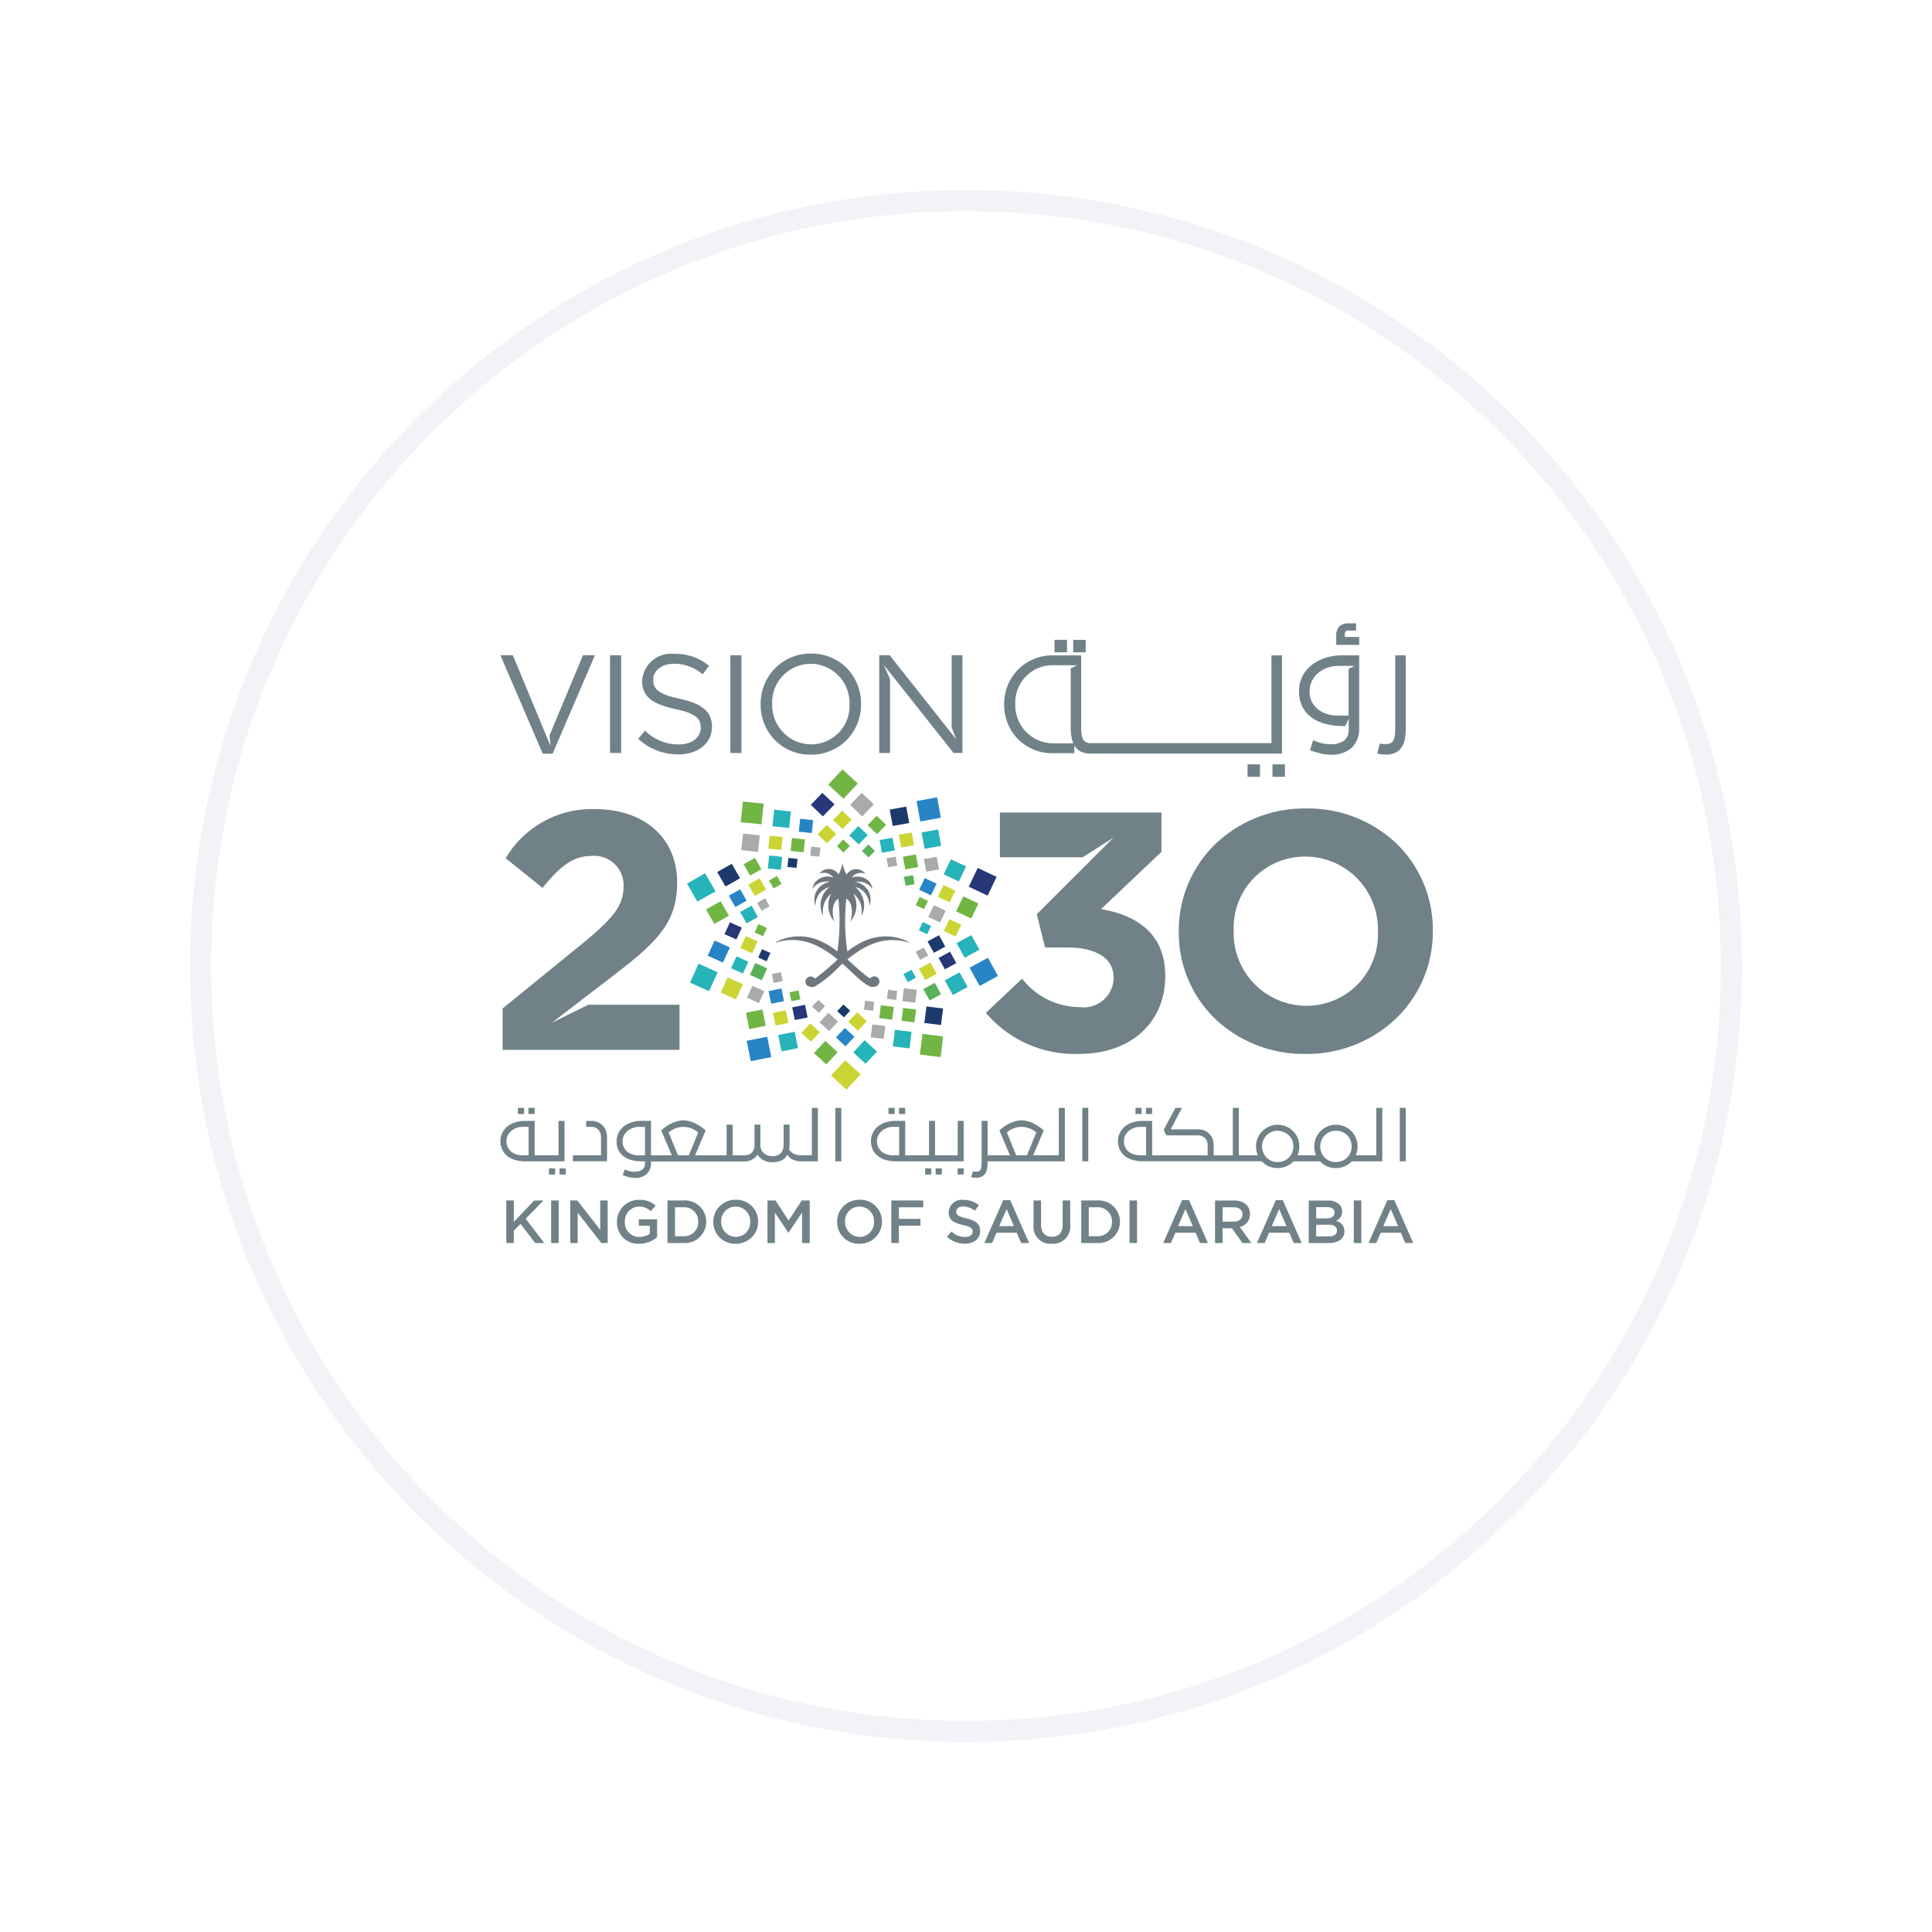 <svg xmlns="http://www.w3.org/2000/svg" xmlns:xlink="http://www.w3.org/1999/xlink" width="91.498" height="91.498" viewBox="0 0 91.498 91.498"><defs><filter id="a" x="0" y="0" width="91.498" height="91.498" filterUnits="userSpaceOnUse"><feOffset dy="3" input="SourceAlpha"/><feGaussianBlur stdDeviation="3" result="b"/><feFlood flood-color="#4e5a68" flood-opacity="0.051"/><feComposite operator="in" in2="b"/><feComposite in="SourceGraphic"/></filter><clipPath id="c"><path d="M0,0H1.088V1.025H0Z" fill="none"/></clipPath><clipPath id="d"><path d="M0,29.384H44.159V0H0Z" fill="none"/></clipPath></defs><g transform="translate(9 6)"><g transform="matrix(1, 0, 0, 1, -9, -6)" filter="url(#a)"><g transform="translate(9 6)" fill="#fff"><path d="M 36.749 72.998 C 31.855 72.998 27.108 72.04 22.64 70.15 C 18.323 68.324 14.446 65.711 11.117 62.381 C 7.788 59.052 5.174 55.175 3.348 50.859 C 1.458 46.39 0.5 41.643 0.5 36.749 C 0.5 31.855 1.458 27.108 3.348 22.64 C 5.174 18.323 7.788 14.446 11.117 11.117 C 14.446 7.788 18.323 5.174 22.64 3.348 C 27.108 1.458 31.855 0.5 36.749 0.5 C 41.643 0.5 46.39 1.458 50.859 3.348 C 55.175 5.174 59.052 7.788 62.381 11.117 C 65.711 14.446 68.324 18.323 70.15 22.64 C 72.04 27.108 72.998 31.855 72.998 36.749 C 72.998 41.643 72.04 46.39 70.15 50.859 C 68.324 55.175 65.711 59.052 62.381 62.381 C 59.052 65.711 55.175 68.324 50.859 70.15 C 46.39 72.04 41.643 72.998 36.749 72.998 Z" stroke="none"/><path d="M 36.749 1 C 31.923 1 27.241 1.945 22.834 3.809 C 18.577 5.609 14.754 8.187 11.471 11.471 C 8.187 14.754 5.609 18.577 3.809 22.834 C 1.945 27.241 1 31.923 1 36.749 C 1 41.576 1.945 46.257 3.809 50.664 C 5.609 54.921 8.187 58.744 11.471 62.028 C 14.754 65.311 18.577 67.889 22.834 69.689 C 27.241 71.553 31.923 72.498 36.749 72.498 C 41.576 72.498 46.257 71.553 50.664 69.689 C 54.921 67.889 58.744 65.311 62.028 62.028 C 65.311 58.744 67.889 54.921 69.689 50.664 C 71.553 46.257 72.498 41.576 72.498 36.749 C 72.498 31.923 71.553 27.241 69.689 22.834 C 67.889 18.577 65.311 14.754 62.028 11.471 C 58.744 8.187 54.921 5.609 50.664 3.809 C 46.257 1.945 41.576 1 36.749 1 M 36.749 0 C 57.045 0 73.498 16.453 73.498 36.749 C 73.498 57.045 57.045 73.498 36.749 73.498 C 16.453 73.498 0 57.045 0 36.749 C 0 16.453 16.453 0 36.749 0 Z" stroke="none" fill="#f2f3f7"/></g></g><g transform="translate(14.7 23.519)"><path d="M0,.59H.59V0H0Z" transform="translate(26.242 0.783)" fill="#708187"/><path d="M0,.59H.59V0H0Z" transform="translate(27.127 0.783)" fill="#708187"/><path d="M0,.59H.59V0H0Z" transform="translate(36.563 6.68)" fill="#708187"/><path d="M0,.59H.59V0H0Z" transform="translate(35.383 6.68)" fill="#708187"/><path d="M.853,4.615a.726.726,0,0,0,.295-.249,1.064,1.064,0,0,0,.158-.394,2.654,2.654,0,0,0,.047-.522V0h-.5V3.45A2.443,2.443,0,0,1,.833,3.8a.659.659,0,0,1-.074.234.313.313,0,0,1-.143.129.578.578,0,0,1-.233.04A.973.973,0,0,1,.265,4.2a.973.973,0,0,1-.137-.029L0,4.646A1.531,1.531,0,0,0,.4,4.7a1.051,1.051,0,0,0,.45-.086" transform="translate(41.524 1.518)" fill="#708187"/><g transform="translate(39.582)"><path d="M0,0H1.088V1.025H0Z" transform="translate(0)" fill="none"/><g transform="translate(0)" clip-path="url(#c)"><path d="M1.082.642H.4V.527A.227.227,0,0,1,.44.383.2.2,0,0,1,.593.34H.934V0H.584A.6.6,0,0,0,.146.144.643.643,0,0,0-.006.619v.4H1.082Z" transform="translate(0.006 0.003)" fill="#708187"/></g></g><path d="M0,29.384H44.159V0H0Z" fill="none"/><g clip-path="url(#d)"><path d="M1.463,4.7a1.913,1.913,0,0,1-.442-.052,4.59,4.59,0,0,1-.506-.157L.67,4.017a2.42,2.42,0,0,0,.419.147,1.818,1.818,0,0,0,.413.043,1.038,1.038,0,0,0,.627-.166.649.649,0,0,0,.224-.555V3l-.167.348H2.053a3.159,3.159,0,0,1-.788-.1A1.976,1.976,0,0,1,.61,2.955a1.452,1.452,0,0,1-.447-.512A1.592,1.592,0,0,1,0,1.694,1.55,1.55,0,0,1,.146,1.02,1.588,1.588,0,0,1,.567.484,2.035,2.035,0,0,1,1.215.13,2.587,2.587,0,0,1,2.053,0h.794V3.438a1.279,1.279,0,0,1-.329.921A1.418,1.418,0,0,1,1.463,4.7ZM1.832.5a1.519,1.519,0,0,0-.487.086A1.415,1.415,0,0,0,.914.828a1.22,1.22,0,0,0-.3.38A1.046,1.046,0,0,0,.5,1.7,1.11,1.11,0,0,0,.6,2.188a1.049,1.049,0,0,0,.292.364,1.32,1.32,0,0,0,.431.225,1.733,1.733,0,0,0,.524.078h.5V.639L2.635.5Z" transform="translate(37.822 1.518)" fill="#708187"/><path d="M13.156,4.651H4.1a1.049,1.049,0,0,1-.45-.086.726.726,0,0,1-.295-.249c-.009-.012-.016-.026-.024-.04l-.007-.012v.369H2.295A2.267,2.267,0,0,1,.633,3.944,2.323,2.323,0,0,1,0,2.329V2.316A2.334,2.334,0,0,1,.639.694,2.278,2.278,0,0,1,2.307,0H3.649V3.4a2.474,2.474,0,0,0,.022.354.667.667,0,0,0,.074.234.315.315,0,0,0,.143.129.58.58,0,0,0,.233.04h8.539V0h.5V4.65ZM2.294.467A1.763,1.763,0,0,0,.528,2.3v.013A1.8,1.8,0,0,0,2.308,4.165h.969A1.189,1.189,0,0,1,3.2,3.92,2.657,2.657,0,0,1,3.153,3.4V.619l.3-.151Z" transform="translate(23.855 1.519)" fill="#708187"/><path d="M3.43,3.414l.216.568L.493,0H0V4.629H.513V1.14L.221.465l3.3,4.163h.42V0H3.43Z" transform="translate(17.94 1.513)" fill="#708187"/><path d="M5.45,4.576,8.313,1.863V0H.663V2.119H4.585l1.457-.93L2.41,4.817,2.8,6.39H3.833c1.391,0,2.216.514,2.216,1.429v.032a1.416,1.416,0,0,1-1.6,1.365A3.462,3.462,0,0,1,1.715,7.867L0,9.489a5.51,5.51,0,0,0,4.416,1.943c2.523,0,4.076-1.557,4.076-3.677V7.723c0-2.088-1.5-2.89-3.041-3.147" transform="translate(22.992 8.961)" fill="#708187"/><path d="M2.371,4.787A2.342,2.342,0,0,1,.653,4.075,2.4,2.4,0,0,1,0,2.406V2.393A2.411,2.411,0,0,1,.66.718,2.354,2.354,0,0,1,2.384,0,2.342,2.342,0,0,1,4.1.711a2.4,2.4,0,0,1,.653,1.669v.014A2.411,2.411,0,0,1,4.1,4.068,2.354,2.354,0,0,1,2.371,4.787Zm0-4.3a1.821,1.821,0,0,0-1.825,1.9v.014A1.856,1.856,0,0,0,2.384,4.3a1.821,1.821,0,0,0,1.825-1.9V2.393A1.856,1.856,0,0,0,2.371.482Z" transform="translate(12.324 1.434)" fill="#708187"/><path d="M6,11.623A6.084,6.084,0,0,1,1.69,9.931,5.68,5.68,0,0,1,0,5.843V5.81a5.707,5.707,0,0,1,1.706-4.1A6.109,6.109,0,0,1,6.032,0a6.084,6.084,0,0,1,4.31,1.692,5.68,5.68,0,0,1,1.69,4.087v.032a5.708,5.708,0,0,1-1.706,4.1A6.109,6.109,0,0,1,6,11.623ZM6,2.278a3.373,3.373,0,0,0-3.4,3.5V5.81A3.445,3.445,0,0,0,6.032,9.343a3.373,3.373,0,0,0,3.4-3.5V5.81A3.445,3.445,0,0,0,6,2.278Z" transform="translate(32.126 8.77)" fill="#708187"/><path d="M0,4.629H.526V0H0Z" transform="translate(10.89 1.513)" fill="#708187"/><path d="M2.334,10.116l.481-.368,2.474-1.9C7.294,6.31,8.265,5.379,8.265,3.5V3.468C8.265,1.365,6.712,0,4.367,0A4.733,4.733,0,0,0,.145,2.329l1.747,1.4c.841-1.029,1.44-1.51,2.313-1.51A1.384,1.384,0,0,1,5.726,3.677c0,.931-.55,1.541-1.957,2.7L0,9.441V11.4H8.378V9.264H4.061Z" transform="translate(0.103 8.8)" fill="#708187"/><path d="M2.471,4.662,4.476,0H3.91L2.325,3.794l.051.509-.132-.316L.873.689.586,0H0L2.005,4.662Z" transform="translate(0 1.513)" fill="#708187"/><path d="M0,4.629H.526V0H0Z" transform="translate(5.191 1.513)" fill="#708187"/><path d="M1.978,2.127C.952,1.909.713,1.664.713,1.227V1.214C.713.8,1.1.467,1.705.467a2.057,2.057,0,0,1,1.345.5l.306-.4A2.443,2.443,0,0,0,1.718,0,1.376,1.376,0,0,0,.185,1.261v.013c0,.761.493,1.1,1.565,1.336.979.206,1.212.45,1.212.88V3.5c0,.456-.413.787-1.039.787a2.229,2.229,0,0,1-1.6-.654L0,4.018a2.738,2.738,0,0,0,1.9.741c.926,0,1.592-.516,1.592-1.309V3.437c0-.708-.479-1.084-1.519-1.309" transform="translate(6.525 1.449)" fill="#708187"/><path d="M0,.29H.292V0H0Z" transform="translate(2.3 25.815)" fill="#708187"/><path d="M4.39,1.915H1.172a1.736,1.736,0,0,1-.448-.057,1.1,1.1,0,0,1-.373-.173A.865.865,0,0,1,.1,1.39.907.907,0,0,1,0,.959.881.881,0,0,1,.083.578.9.9,0,0,1,.319.273a1.123,1.123,0,0,1,.369-.2A1.535,1.535,0,0,1,1.172,0h.448V1.632h1.13V0h.284V1.632H4.107V0h.284V1.914ZM1.054.282A.877.877,0,0,0,.77.329.793.793,0,0,0,.523.467.7.7,0,0,0,.349.682.59.59,0,0,0,.283.959a.647.647,0,0,0,.06.284.623.623,0,0,0,.165.212.749.749,0,0,0,.245.132.968.968,0,0,0,.3.045h.281V.282Z" transform="translate(17.549 23.565)" fill="#708187"/><path d="M0,2.531H.284V0H0Z" transform="translate(15.86 22.949)" fill="#708187"/><path d="M0,.29H.292V0H0Z" transform="translate(18.875 22.949)" fill="#708187"/><path d="M0,.29H.292V0H0Z" transform="translate(21.651 25.812)" fill="#708187"/><path d="M0,.29H.292V0H0Z" transform="translate(2.798 25.815)" fill="#708187"/><path d="M.838,3.308a1.1,1.1,0,0,1-.254-.029,2.568,2.568,0,0,1-.29-.088l.088-.272A1.409,1.409,0,0,0,.622,3a1.054,1.054,0,0,0,.236.024.591.591,0,0,0,.359-.1.371.371,0,0,0,.129-.32V2.531h-.17a1.816,1.816,0,0,1-.451-.055,1.128,1.128,0,0,1-.375-.169.827.827,0,0,1-.256-.293A.908.908,0,0,1,0,1.586.885.885,0,0,1,.085,1.2.906.906,0,0,1,.323.893,1.166,1.166,0,0,1,.695.69a1.485,1.485,0,0,1,.48-.074H1.63V2.249h.984l-.5-1.182A2.454,2.454,0,0,1,2.349.881,1.746,1.746,0,0,1,2.612.729a1.692,1.692,0,0,1,.277-.1,1.045,1.045,0,0,1,.551,0,1.569,1.569,0,0,1,.274.1,2.152,2.152,0,0,1,.263.152,2.481,2.481,0,0,1,.242.185l-.5,1.181H5.211V.793H5.5V2.249h.551a.606.606,0,0,0,.181-.027.425.425,0,0,0,.153-.084.409.409,0,0,0,.106-.148.557.557,0,0,0,.04-.221V.793H6.81v1a.482.482,0,0,0,.046.193.5.5,0,0,0,.118.157.56.56,0,0,0,.177.106.644.644,0,0,0,.227.039.511.511,0,0,0,.4-.147.564.564,0,0,0,.132-.39V.793h.284V1.7a1.206,1.206,0,0,1-.025.265.524.524,0,0,0,.224.211.892.892,0,0,0,.391.07h.465V0h.284V2.531H8.711v0a1.083,1.083,0,0,1-.2-.025.794.794,0,0,1-.2-.074.5.5,0,0,1-.133-.1.775.775,0,0,1-.088-.118.608.608,0,0,1-.275.272.986.986,0,0,1-.435.088.891.891,0,0,1-.423-.095.724.724,0,0,1-.281-.265.732.732,0,0,1-.261.236.758.758,0,0,1-.368.088H1.63v.053a.732.732,0,0,1-.188.527.812.812,0,0,1-.6.2ZM3.165.9A1.032,1.032,0,0,0,2.8.965a1.13,1.13,0,0,0-.336.2l.444,1.083H3.42l.444-1.083a1.137,1.137,0,0,0-.32-.189A1.013,1.013,0,0,0,3.165.9ZM1.058.9A.86.86,0,0,0,.77.951a.81.81,0,0,0-.247.139.691.691,0,0,0-.174.217.6.6,0,0,0-.065.279.635.635,0,0,0,.059.282.6.6,0,0,0,.167.208.763.763,0,0,0,.247.129,1,1,0,0,0,.3.044h.288V.9Z" transform="translate(5.501 22.949)" fill="#708187"/><path d="M0,.29H.292V0H0Z" transform="translate(1.327 22.949)" fill="#708187"/><path d="M0,.29H.292V0H0Z" transform="translate(30.074 22.949)" fill="#708187"/><path d="M0,2.531H.284V0H0Z" transform="translate(27.556 22.949)" fill="#708187"/><path d="M0,.29H.292V0H0Z" transform="translate(18.377 22.949)" fill="#708187"/><path d="M1.616.8a1.048,1.048,0,0,0-.045-.31A.649.649,0,0,0,1.435.246.764.764,0,0,0,1.181.06.85.85,0,0,0,.839,0H.629V.281H.878a.449.449,0,0,1,.2.044A.46.46,0,0,1,1.226.44.428.428,0,0,1,1.309.6a.843.843,0,0,1,.023.212v.818H0v.282H1.616Z" transform="translate(3.432 23.566)" fill="#708187"/><path d="M0,2.531H.284V0H0Z" transform="translate(42.592 22.949)" fill="#708187"/><path d="M0,.29H.292V0H0Z" transform="translate(30.571 22.949)" fill="#708187"/><path d="M10.31,2.852A.994.994,0,0,1,9.9,2.766a1.028,1.028,0,0,1-.329-.236H8.316a1.01,1.01,0,0,1-.339.236,1.07,1.07,0,0,1-.425.085,1,1,0,0,1-.413-.086,1.032,1.032,0,0,1-.329-.236H1.172a1.734,1.734,0,0,1-.447-.057A1.1,1.1,0,0,1,.351,2.3.865.865,0,0,1,.1,2.005a.9.9,0,0,1-.1-.43A.881.881,0,0,1,.083,1.2.9.9,0,0,1,.319.89a1.12,1.12,0,0,1,.369-.2A1.533,1.533,0,0,1,1.171.617H1.62V2.249H4.249V1.817a.912.912,0,0,0-.021-.2.383.383,0,0,0-.082-.163.4.4,0,0,0-.158-.111A.6.6,0,0,0,3.755,1.3H2.305a.5.5,0,0,1-.083-.127.607.607,0,0,1-.045-.159L2.723,0h.309L2.5,1.017H3.755a.9.9,0,0,1,.352.059.721.721,0,0,1,.249.184.629.629,0,0,1,.135.248,1.106,1.106,0,0,1,.043.309v.433h.906V0h.285V2.249h.9a1.2,1.2,0,0,1-.062-.2.986.986,0,0,1-.023-.217A1.021,1.021,0,0,1,7.155.885.988.988,0,0,1,7.552.8a1.061,1.061,0,0,1,.41.079,1.017,1.017,0,0,1,.328.217,1.006,1.006,0,0,1,.219.326,1.044,1.044,0,0,1,.08.407.994.994,0,0,1-.088.416h.881a1.225,1.225,0,0,1-.062-.2A1,1,0,0,1,9.3,1.833,1.02,1.02,0,0,1,9.912.885.988.988,0,0,1,10.31.8a1.06,1.06,0,0,1,.41.079,1.021,1.021,0,0,1,.329.217,1.01,1.01,0,0,1,.218.326,1.04,1.04,0,0,1,.08.407.994.994,0,0,1-.088.416h.977V0h.284V2.531H11.075a1.012,1.012,0,0,1-.339.236A1.069,1.069,0,0,1,10.31,2.852Zm0-1.767a.715.715,0,0,0-.293.059.723.723,0,0,0-.229.161.747.747,0,0,0-.151.236.759.759,0,0,0-.055.288.746.746,0,0,0,.206.52.729.729,0,0,0,.231.158.721.721,0,0,0,.29.059.8.8,0,0,0,.3-.054.716.716,0,0,0,.4-.39.732.732,0,0,0,.059-.295.767.767,0,0,0-.057-.3.714.714,0,0,0-.158-.236.754.754,0,0,0-.238-.155.792.792,0,0,0-.3-.053Zm-2.757,0a.708.708,0,0,0-.522.22.749.749,0,0,0-.152.236.772.772,0,0,0-.055.288.756.756,0,0,0,.055.285.748.748,0,0,0,.153.236.729.729,0,0,0,.231.158.72.72,0,0,0,.289.059.8.8,0,0,0,.3-.054.726.726,0,0,0,.456-.683.767.767,0,0,0-.057-.3A.7.7,0,0,0,8.091,1.3a.754.754,0,0,0-.238-.155A.793.793,0,0,0,7.552,1.086ZM1.054.9A.874.874,0,0,0,.77.946a.8.8,0,0,0-.247.137A.711.711,0,0,0,.349,1.3a.585.585,0,0,0-.066.277.65.65,0,0,0,.06.284.623.623,0,0,0,.165.211A.746.746,0,0,0,.754,2.2a.968.968,0,0,0,.3.046h.28V.9Z" transform="translate(29.245 22.949)" fill="#708187"/><path d="M3.034,1.915H1.172a1.74,1.74,0,0,1-.448-.057,1.1,1.1,0,0,1-.373-.173A.865.865,0,0,1,.1,1.39.907.907,0,0,1,0,.959.881.881,0,0,1,.083.578.9.9,0,0,1,.319.273a1.127,1.127,0,0,1,.37-.2A1.537,1.537,0,0,1,1.172,0h.448V1.632h1.13V0h.284V1.914ZM1.055.282A.877.877,0,0,0,.77.329.793.793,0,0,0,.523.467.708.708,0,0,0,.349.682.59.59,0,0,0,.284.959a.647.647,0,0,0,.06.284.626.626,0,0,0,.165.212.755.755,0,0,0,.245.132.967.967,0,0,0,.3.045h.28V.282Z" transform="translate(0.001 23.566)" fill="#708187"/><path d="M0,.29H.292V0H0Z" transform="translate(20.612 25.815)" fill="#708187"/><path d="M0,.29H.292V0H0Z" transform="translate(20.114 25.815)" fill="#708187"/><path d="M.231,3.308A.88.88,0,0,1,0,3.276L.075,3a.558.558,0,0,0,.078.018.56.56,0,0,0,.068,0A.329.329,0,0,0,.353,3a.177.177,0,0,0,.082-.074.374.374,0,0,0,.043-.134,1.418,1.418,0,0,0,.012-.2V.616H.774V2.249H1.833l-.5-1.182A2.528,2.528,0,0,1,1.567.881,1.752,1.752,0,0,1,1.831.729a1.677,1.677,0,0,1,.275-.1A1.078,1.078,0,0,1,2.383.591a1.049,1.049,0,0,1,.274.037,1.557,1.557,0,0,1,.273.1,2.14,2.14,0,0,1,.263.152,2.56,2.56,0,0,1,.241.185l-.5,1.182H4.147V0h.285V2.531H.774V2.59a1.506,1.506,0,0,1-.027.3.609.609,0,0,1-.091.226.415.415,0,0,1-.169.143.6.6,0,0,1-.257.05ZM2.383.9a1.032,1.032,0,0,0-.36.063,1.138,1.138,0,0,0-.336.2l.444,1.083h.508l.444-1.083a1.145,1.145,0,0,0-.32-.189A1.013,1.013,0,0,0,2.384.9Z" transform="translate(22.298 22.949)" fill="#708187"/><path d="M0,.29H.292V0H0Z" transform="translate(0.829 22.949)" fill="#708187"/><path d="M1.76,0H1.322L.357,1.013V0H0V2.015H.357V1.431l.316-.323.693.907H1.8L.917.865Z" transform="translate(0.278 27.334)" fill="#708187"/><path d="M0,2.015H.357V0H0Z" transform="translate(2.402 27.334)" fill="#708187"/><path d="M1.418,1.394.331,0H0V2.015H.351V.581l1.12,1.434h.3V0H1.418Z" transform="translate(3.308 27.334)" fill="#708187"/><path d="M1.034,1.229h.519v.377a.833.833,0,0,1-.49.152.675.675,0,0,1-.69-.719V1.033A.683.683,0,0,1,1.031.321.8.8,0,0,1,1.6.537L1.827.271A1.1,1.1,0,0,0,1.046,0,1.032,1.032,0,0,0,0,1.039v.006A1,1,0,0,0,1.051,2.082,1.3,1.3,0,0,0,1.9,1.766V.921H1.034Z" transform="translate(5.52 27.303)" fill="#708187"/><path d="M.757,2.009H0V-.006H.757A1.008,1.008,0,0,1,1.836,1V1A1.011,1.011,0,0,1,.757,2.009ZM.357.317v1.37h.4a.662.662,0,0,0,.7-.678V1a.665.665,0,0,0-.7-.685Z" transform="translate(7.911 27.34)" fill="#708187"/><path d="M1.058,2.083A1.024,1.024,0,0,1,0,1.047V1.041A1.034,1.034,0,0,1,.3.307,1.067,1.067,0,0,1,1.064,0,1.025,1.025,0,0,1,2.123,1.035v.006a1.032,1.032,0,0,1-.3.734A1.067,1.067,0,0,1,1.058,2.083Zm0-1.759a.683.683,0,0,0-.684.711v.006a.7.7,0,0,0,.69.717.683.683,0,0,0,.685-.711V1.041A.688.688,0,0,0,1.058.323Z" transform="translate(10.081 27.301)" fill="#708187"/><path d="M1,.953.38,0H0V2.015H.351V.576l.635.944H1L1.638.57V2.015H2V0h-.38Z" transform="translate(12.647 27.334)" fill="#708187"/><path d="M1.058,2.083A1.024,1.024,0,0,1,0,1.047V1.041A1.034,1.034,0,0,1,.3.307,1.067,1.067,0,0,1,1.064,0,1.025,1.025,0,0,1,2.123,1.035v.006a1.032,1.032,0,0,1-.3.734A1.067,1.067,0,0,1,1.058,2.083Zm0-1.759a.683.683,0,0,0-.684.711v.006a.7.7,0,0,0,.69.717.683.683,0,0,0,.685-.711V1.041A.688.688,0,0,0,1.058.323Z" transform="translate(15.945 27.301)" fill="#708187"/><path d="M0,2.015H.357V1.195H1.381V.872H.357V.323H1.511V0H0Z" transform="translate(18.511 27.334)" fill="#708187"/><path d="M.919.864C.531.772.438.7.438.548V.542C.438.409.56.3.768.3a.926.926,0,0,1,.551.206L1.511.242A1.13,1.13,0,0,0,.774-.011.619.619,0,0,0,.081.573V.579c0,.372.244.5.676.6.377.086.458.164.458.308v.006c0,.153-.139.254-.359.254a.937.937,0,0,1-.641-.262L0,1.739a1.257,1.257,0,0,0,.847.323c.426,0,.725-.225.725-.6V1.454c0-.334-.224-.486-.653-.59" transform="translate(21.148 27.317)" fill="#708187"/><path d="M.366,2.03H0L.893,0h.331l.893,2.029H1.74l-.206-.487H.574L.366,2.03ZM1.053.423.7,1.23h.7Z" transform="translate(22.92 27.32)" fill="#708187"/><path d="M1.367,1.161c0,.371-.194.56-.51.56s-.513-.2-.513-.575V0H-.013V1.161a.8.8,0,0,0,.864.887.808.808,0,0,0,.873-.9V0H1.367Z" transform="translate(25.26 27.334)" fill="#708187"/><path d="M.757,2.009H0V-.006H.757A1.008,1.008,0,0,1,1.835,1V1A1.011,1.011,0,0,1,.757,2.009ZM.357.317v1.37h.4a.662.662,0,0,0,.7-.678V1a.665.665,0,0,0-.7-.685Z" transform="translate(27.506 27.34)" fill="#708187"/><path d="M0,2.015H.357V0H0Z" transform="translate(29.793 27.334)" fill="#708187"/><path d="M.366,2.03H0L.893,0h.331l.893,2.029H1.74l-.206-.487H.574L.366,2.03ZM1.053.423.7,1.23h.7Z" transform="translate(31.389 27.32)" fill="#708187"/><path d="M.357,2.013H0V0H.9a.823.823,0,0,1,.586.2.607.607,0,0,1,.168.435V.639a.605.605,0,0,1-.484.611l.548.762H1.3l-.5-.7H.357v.7ZM.357.32V1H.879C1.133,1,1.3.864,1.3.659V.653C1.3.441,1.143.32.876.32Z" transform="translate(33.843 27.337)" fill="#708187"/><path d="M.366,2.03H0L.893,0h.331l.893,2.029H1.74l-.206-.487H.574L.366,2.03ZM1.053.423.7,1.23h.7Z" transform="translate(35.828 27.32)" fill="#708187"/><path d="M.94,2.012H0V0H.911a.737.737,0,0,1,.531.179.449.449,0,0,1,.136.334V.515a.476.476,0,0,1-.29.449.494.494,0,0,1,.4.49v.006C1.691,1.8,1.41,2.012.94,2.012ZM.351,1.146V1.7H.944c.249,0,.392-.1.392-.277V1.415c0-.177-.144-.271-.418-.271Zm0-.835V.845H.838c.243,0,.383-.1.383-.273V.566C1.221.406,1.088.31.864.31Z" transform="translate(38.282 27.338)" fill="#708187"/><path d="M0,2.015H.357V0H0Z" transform="translate(40.414 27.334)" fill="#708187"/><path d="M.366,2.03H0L.893,0h.331l.893,2.029H1.74l-.206-.487H.574L.366,2.03ZM1.053.423.7,1.23h.7Z" transform="translate(41.112 27.32)" fill="#708187"/><path d="M.55,0l.574.546-.551.569L0,.569Z" transform="translate(14.698 8.029)" fill="#273777"/><path d="M0,.569l.573.546.55-.569L.55,0Z" transform="translate(16.561 8.029)" fill="#a9aaac"/><path d="M0,.442.447.868.875.426.428,0Z" transform="translate(15.753 8.873)" fill="#ccd433"/><path d="M0,.442.446.869.875.426.428,0Z" transform="translate(17.39 9.116)" fill="#71b545"/><path d="M0,.442.446.869.875.426.429,0Z" transform="translate(15.023 9.55)" fill="#ccd433"/><path d="M0,.442.446.869.875.426.428,0Z" transform="translate(16.521 9.602)" fill="#26b3ba"/><path d="M0,.312l.314.3L.615.3.3,0Z" transform="translate(15.935 10.243)" fill="#71b545"/><path d="M0,.312l.314.3L.616.3.3,0Z" transform="translate(17.12 10.478)" fill="#59b15a"/><path d="M0,.177l.177.967L1.15.967.973,0Z" transform="translate(19.707 8.241)" fill="#2785c6"/><path d="M0,.142.143.918.925.776.782,0Z" transform="translate(18.436 8.681)" fill="#1d3a6c"/><path d="M0,.142.143.918.924.776.782,0Z" transform="translate(19.946 9.763)" fill="#26b3ba"/><path d="M0,.111l.111.6L.72.6.608,0Z" transform="translate(18.869 9.907)" fill="#ccd433"/><path d="M0,.111l.111.6L.72.6.608,0Z" transform="translate(20.053 11.055)" fill="#a9aaac"/><path d="M0,.111l.111.6L.72.6.609,0Z" transform="translate(17.957 10.153)" fill="#26b3ba"/><path d="M0,.111l.111.6L.72.6.608,0Z" transform="translate(19.062 10.944)" fill="#71b545"/><path d="M0,.078.078.5.507.425.428,0Z" transform="translate(18.286 11.05)" fill="#a9aaac"/><path d="M0,.078.078.5.506.425.428,0Z" transform="translate(19.109 11.929)" fill="#59b15a"/><path d="M.426,0,0,.888l.895.422L1.32.423Z" transform="translate(22.179 11.586)" fill="#273777"/><path d="M.341,0,0,.712l.717.339L1.059.339Z" transform="translate(20.993 11.176)" fill="#26b3ba"/><path d="M.341,0,0,.713l.718.338L1.059.339Z" transform="translate(21.58 12.931)" fill="#71b545"/><path d="M.265,0,0,.555.56.819.826.264Z" transform="translate(20.716 12.397)" fill="#ccd433"/><path d="M.265,0,0,.555.559.819.826.264Z" transform="translate(20.999 14.015)" fill="#ccd433"/><path d="M.265,0,0,.555.56.819.826.264Z" transform="translate(19.831 12.066)" fill="#2785c6"/><path d="M.265,0,0,.555.559.819.826.264Z" transform="translate(20.261 13.35)" fill="#a9aaac"/><path d="M.187,0,0,.39.393.576.58.186Z" transform="translate(19.668 12.959)" fill="#71b545"/><path d="M.187,0,0,.39.393.576.58.186Z" transform="translate(19.817 14.149)" fill="#26b3ba"/><path d="M.868,0,0,.472l.476.863L1.345.863Z" transform="translate(22.218 15.839)" fill="#2785c6"/><path d="M.7,0,0,.379l.383.691.7-.379Z" transform="translate(21.602 14.768)" fill="#26b3ba"/><path d="M.7,0,0,.379l.383.692.7-.379Z" transform="translate(21.044 16.532)" fill="#26b3ba"/><path d="M.542,0,0,.295.3.834.84.539Z" transform="translate(20.75 15.553)" fill="#273777"/><path d="M.543,0,0,.295.3.834.84.539Z" transform="translate(20.027 17.03)" fill="#59b15a"/><path d="M.543,0,0,.295.3.834.84.539Z" transform="translate(20.228 14.772)" fill="#1d3a6c"/><path d="M.543,0,0,.295.3.834.84.539Z" transform="translate(19.82 16.062)" fill="#ccd433"/><path d="M.382,0,0,.206l.209.38L.59.379Z" transform="translate(19.666 15.355)" fill="#a9aaac"/><path d="M.382,0,0,.208.209.587.59.379Z" transform="translate(19.086 16.406)" fill="#26b3ba"/><path d="M1.1.121.121,0,0,.976.983,1.1Z" transform="translate(19.866 19.446)" fill="#71b545"/><path d="M.886.1.1,0,0,.783l.788.1Z" transform="translate(20.077 18.144)" fill="#1d3a6c"/><path d="M.886.1.1,0,0,.783l.789.1Z" transform="translate(18.584 19.251)" fill="#26b3ba"/><path d="M.69.075.076,0,0,.61.614.685Z" transform="translate(18.995 18.218)" fill="#71b545"/><path d="M.69.075.076,0,0,.61.614.685Z" transform="translate(17.537 18.996)" fill="#a9aaac"/><path d="M.69.076.076,0,0,.61.614.685Z" transform="translate(19.032 17.281)" fill="#a9aaac"/><path d="M.69.076.076,0,0,.61.614.685Z" transform="translate(17.94 18.09)" fill="#71b545"/><path d="M.485.053.053,0,0,.429.432.482Z" transform="translate(18.307 17.356)" fill="#a9aaac"/><path d="M.485.053.053,0,0,.429.432.482Z" transform="translate(17.217 17.872)" fill="#a9aaac"/><path d="M1.4.669.674,0,0,.721l.726.669Z" transform="translate(15.659 20.693)" fill="#ccd433"/><path d="M1.4.669.674,0,0,.721l.726.669Z" transform="translate(15.525 6.919)" fill="#71b545"/><path d="M1.123.537.54,0,0,.578l.582.536Z" transform="translate(16.71 19.745)" fill="#26b3ba"/><path d="M1.123.537.54,0,0,.578l.582.536Z" transform="translate(14.848 19.776)" fill="#71b545"/><path d="M.874.418.421,0,0,.45.453.868Z" transform="translate(15.891 19.164)" fill="#2785c6"/><path d="M.874.418.421,0,0,.45.454.868Z" transform="translate(14.251 18.948)" fill="#ccd433"/><path d="M.874.418.421,0,0,.45.453.868Z" transform="translate(16.474 18.425)" fill="#ccd433"/><path d="M.874.418.421,0,0,.45.453.868Z" transform="translate(15.112 18.448)" fill="#a9aaac"/><path d="M.615.295.295,0,0,.317.319.612Z" transform="translate(15.948 18.052)" fill="#1d3a6c"/><path d="M.615.295.295,0,0,.316.319.611Z" transform="translate(14.76 17.837)" fill="#a9aaac"/><path d="M1.166.964.972,0,0,.193l.195.964Z" transform="translate(11.662 19.58)" fill="#2785c6"/><path d="M.935.774.779,0,0,.155.156.929Z" transform="translate(13.157 19.345)" fill="#26b3ba"/><path d="M.935.774.779,0,0,.155.156.929Z" transform="translate(11.629 18.288)" fill="#71b545"/><path d="M.728.6.607,0,0,.12l.122.6Z" transform="translate(12.911 18.329)" fill="#ccd433"/><path d="M.728.6.607,0,0,.12l.122.6Z" transform="translate(13.819 18.068)" fill="#273777"/><path d="M.728.6.607,0,0,.121l.121.6Z" transform="translate(12.701 17.295)" fill="#2785c6"/><path d="M.512.424.427,0,0,.085.085.508Z" transform="translate(13.691 17.388)" fill="#71b545"/><path d="M.512.424.427,0,0,.085.085.508Z" transform="translate(12.854 16.523)" fill="#a9aaac"/><path d="M.9,1.3l.41-.895L.41,0,0,.895Z" transform="translate(8.977 16.122)" fill="#26b3ba"/><path d="M.723,1.045,1.053.327.33,0,0,.718Z" transform="translate(10.431 16.769)" fill="#ccd433"/><path d="M.723,1.045l.33-.718L.329,0,0,.718Z" transform="translate(9.815 15.024)" fill="#2785c6"/><path d="M.563.814.819.254.257,0,0,.56Z" transform="translate(10.924 15.774)" fill="#26b3ba"/><path d="M.563.814.82.253.257,0,0,.56Z" transform="translate(11.677 17.172)" fill="#a9aaac"/><path d="M.563.814.819.254.257,0,0,.56Z" transform="translate(10.613 14.16)" fill="#273777"/><path d="M.563.814.819.254.257,0,0,.56Z" transform="translate(11.814 16.09)" fill="#59b15a"/><path d="M.563.814.819.254.257,0,0,.56Z" transform="translate(11.363 14.813)" fill="#ccd433"/><path d="M.4.573.577.179.18,0,0,.393Z" transform="translate(12.208 15.435)" fill="#1d3a6c"/><path d="M.4.573.577.179.18,0,0,.393Z" transform="translate(12.04 14.247)" fill="#71b545"/><path d="M.491,1.341,1.351.855.86,0,0,.487Z" transform="translate(8.834 11.839)" fill="#26b3ba"/><path d="M.394,1.076l.69-.391L.69,0,0,.391Z" transform="translate(9.737 13.162)" fill="#71b545"/><path d="M.394,1.076l.69-.391L.69,0,0,.391Z" transform="translate(10.266 11.389)" fill="#1d3a6c"/><path d="M.307.838l.537-.3L.538,0,0,.3Z" transform="translate(10.817 12.599)" fill="#2785c6"/><path d="M.307.838l.537-.3L.538,0,0,.3Z" transform="translate(11.516 11.11)" fill="#71b545"/><path d="M.306.838l.538-.3L.538,0,0,.3Z" transform="translate(11.352 13.372)" fill="#26b3ba"/><path d="M.306.838l.538-.3L.538,0,0,.3Z" transform="translate(11.739 12.075)" fill="#ccd433"/><path d="M.216.59.594.376.378,0,0,.214Z" transform="translate(12.156 13.026)" fill="#a9aaac"/><path d="M.216.59.594.376.378,0,0,.214Z" transform="translate(12.719 11.965)" fill="#71b545"/><path d="M0,.978l.985.1L1.091.1.106,0Z" transform="translate(11.378 8.441)" fill="#71b545"/><path d="M0,.784.79.868.875.084.084,0Z" transform="translate(11.408 9.959)" fill="#a9aaac"/><path d="M0,.784.79.868.875.084.084,0Z" transform="translate(12.882 8.828)" fill="#26b3ba"/><path d="M0,.611.615.676.681.065.066,0Z" transform="translate(12.685 10.059)" fill="#ccd433"/><path d="M0,.611.615.676.681.066.066,0Z" transform="translate(14.13 9.258)" fill="#2785c6"/><path d="M0,.611.615.676.681.065.066,0Z" transform="translate(12.664 10.997)" fill="#26b3ba"/><path d="M0,.611.615.676.681.065.066,0Z" transform="translate(13.742 10.17)" fill="#71b545"/><path d="M0,.43.433.476.479.046.046,0Z" transform="translate(13.592 11.11)" fill="#1d3a6c"/><path d="M0,.43.433.475.479.046.046,0Z" transform="translate(14.674 10.577)" fill="#a9aaac"/><path d="M6.305,3.736a2.042,2.042,0,0,0-.393-.169,2.352,2.352,0,0,0-1.08-.078,2.624,2.624,0,0,0-.468.12l-.047.017a2.591,2.591,0,0,0-.248.11q-.106.054-.211.116a5.014,5.014,0,0,0-.472.321,9.98,9.98,0,0,1-.048-2.5,0,0,0,0,1,0,0h0c.373.234.269.886.19,1.073,0,0,0,.006.007,0a1.146,1.146,0,0,0,.143-1.3s0-.007.006,0a1.062,1.062,0,0,1,.168.171,1.011,1.011,0,0,1,.211.554,1.646,1.646,0,0,1,0,.251c0,.019,0,.038,0,.055s0,0,0,0h0a1.064,1.064,0,0,0,0-.978A1.222,1.222,0,0,0,3.86,1.21c-.026-.027-.054-.054-.084-.08a0,0,0,0,1,0-.006.816.816,0,0,1,.081.024.792.792,0,0,1,.211.11.873.873,0,0,1,.295.395.991.991,0,0,1,.068.36,0,0,0,1,0,.007,0,.894.894,0,0,0-.075-.737A.869.869,0,0,0,4.071.993.936.936,0,0,0,3.86.9a.605.605,0,0,0-.1-.022s0-.006,0-.007q.052,0,.1-.005A1.04,1.04,0,0,1,4.07.881.772.772,0,0,1,4.365,1a.613.613,0,0,1,.2.21s.007,0,.007,0a.59.59,0,0,0-.2-.395A.76.76,0,0,0,4.071.656.848.848,0,0,0,3.86.627.67.67,0,0,0,3.6.674s-.006,0,0-.006A.5.5,0,0,1,3.86.48.609.609,0,0,1,4.071.454a.474.474,0,0,1,.173.04,0,0,0,0,0,0-.006A.66.66,0,0,0,4.071.346.57.57,0,0,0,3.86.278a.531.531,0,0,0-.508.251l0,0,0,0C3.321.485,3.3.437,3.275.386A1.681,1.681,0,0,1,3.16,0a0,0,0,0,0-.006,0,1.692,1.692,0,0,1-.116.383,1.546,1.546,0,0,1-.07.141l0,0,0,0a.546.546,0,0,0-.9-.04,0,0,0,0,0,0,.006.557.557,0,0,1,.652.173,0,0,0,0,1,0,.006A.779.779,0,0,0,1.88.879a.586.586,0,0,0-.139.326s.005.006.007,0a.577.577,0,0,1,.13-.158A.858.858,0,0,1,2.552.87a0,0,0,0,1,0,.007.891.891,0,0,0-.674.537.956.956,0,0,0-.008.6,0,0,0,0,0,.007,0V2a.888.888,0,0,1,.657-.873,0,0,0,0,1,0,.006,1.083,1.083,0,0,0-.3,1.342,0,0,0,0,0,.007,0,1.1,1.1,0,0,1,.375-1.032s.008,0,.006,0a1.147,1.147,0,0,0,.142,1.3s.008,0,.007,0c-.078-.187-.183-.839.19-1.073h0a0,0,0,0,1,0,0,9.963,9.963,0,0,1-.048,2.5,3.829,3.829,0,0,0-.93-.548c-.039-.014-.077-.027-.114-.04A2.472,2.472,0,0,0,1,3.46a2.279,2.279,0,0,0-.907.228c-.035.017-.065.034-.088.047a.009.009,0,0,0,.007.016l.08-.023A2.521,2.521,0,0,1,1,3.639a2.715,2.715,0,0,1,.878.236,4.646,4.646,0,0,1,1.046.678,11.437,11.437,0,0,1-1.045.888l-.033.018a.245.245,0,0,0-.436.086.234.234,0,0,0,.047.21.354.354,0,0,0,.422.061,5.793,5.793,0,0,0,1.157-.959l.118-.107.118.106c.213.193.407.382.585.542.073.066.144.127.211.182a1.861,1.861,0,0,0,.295.2.383.383,0,0,0,.468-.01l.022-.019a.27.27,0,0,0,.048-.21.236.236,0,0,0-.069-.118.242.242,0,0,0-.111-.062.246.246,0,0,0-.253.094.871.871,0,0,1-.1-.063,3.433,3.433,0,0,1-.295-.236C4,5.1,3.934,5.04,3.86,4.973c-.145-.131-.3-.275-.472-.422A5.79,5.79,0,0,1,3.86,4.2q.1-.069.211-.134.143-.085.295-.157a3,3,0,0,1,.468-.177,2.48,2.48,0,0,1,1.08-.067,2.729,2.729,0,0,1,.385.09.009.009,0,0,0,.008-.016" transform="translate(13.043 11.368)" fill="#6f777e"/></g></g></g></svg>